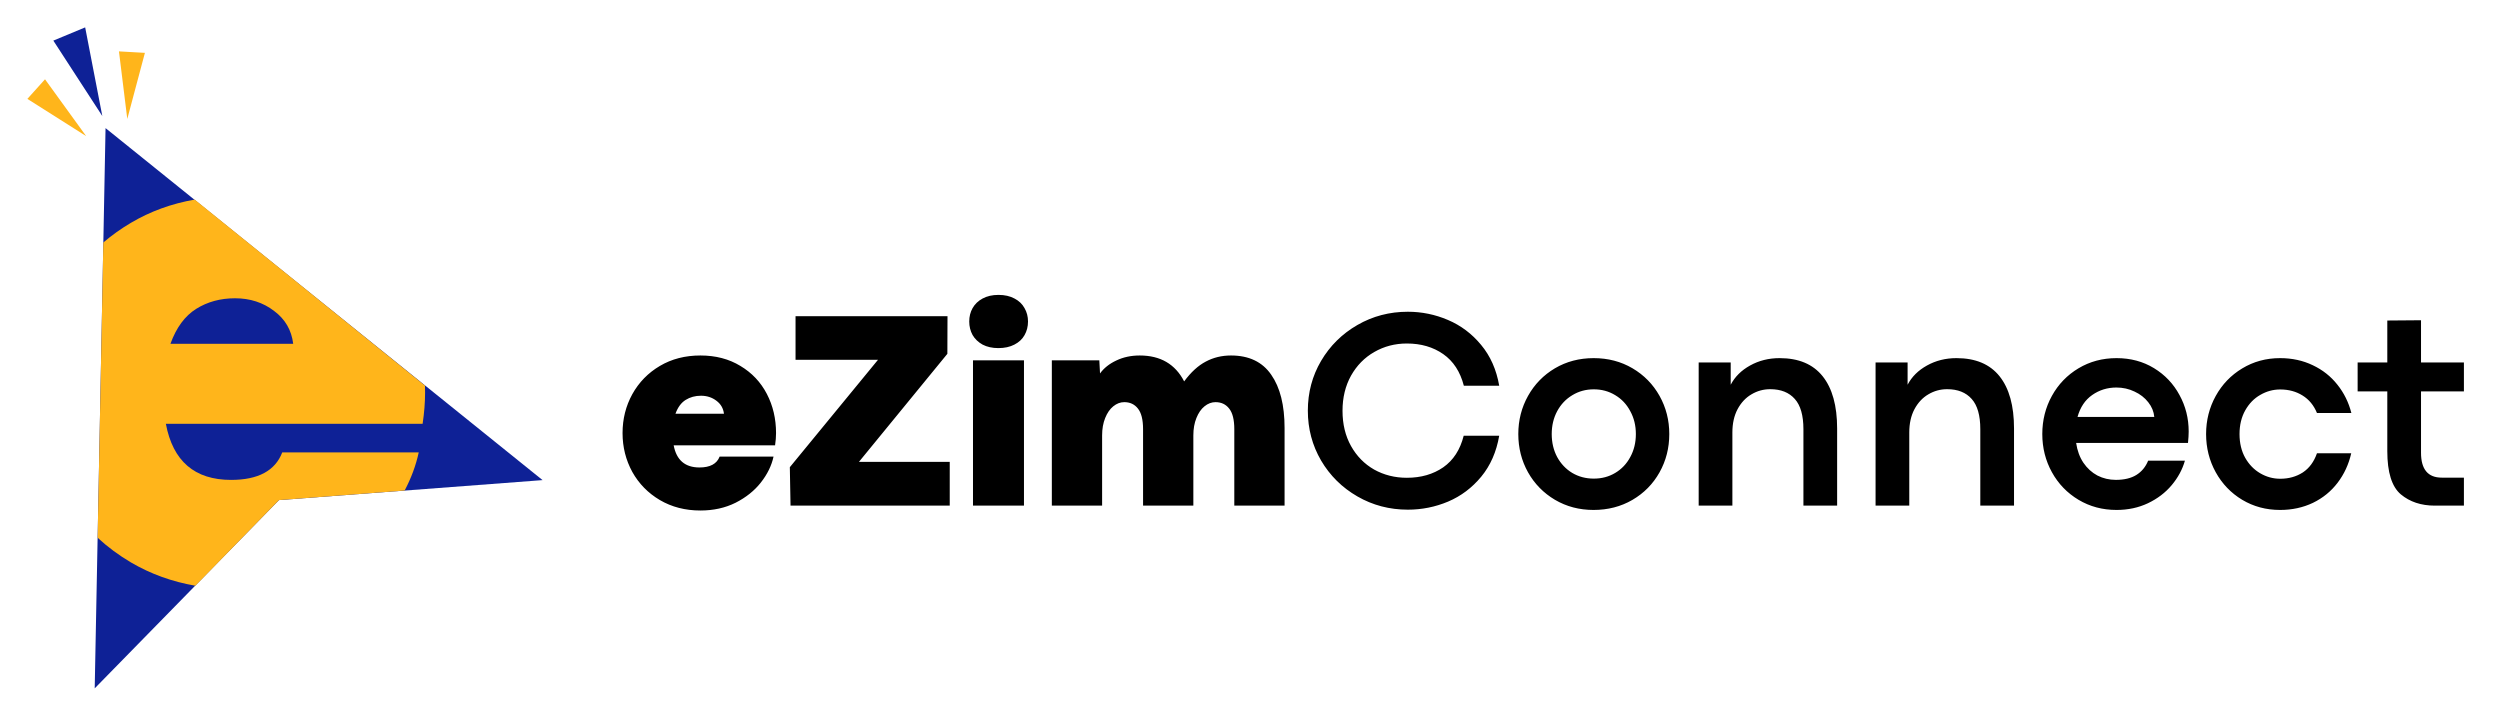 <svg width="2191" height="628" viewBox="0 0 2191 628" fill="none" xmlns="http://www.w3.org/2000/svg">
<path d="M92.5 112.275L83 603.275L244.5 438.275L475.5 420.775L92.5 112.275Z" fill="#0E2196"/>
<path fill-rule="evenodd" clip-rule="evenodd" d="M170.668 174.918C150.422 178.432 131.788 185.215 114.767 195.266C106.054 200.412 97.981 206.163 90.547 212.519L85.551 471.259C94.324 479.373 104.063 486.591 114.767 492.912C132.052 503.04 150.886 509.849 171.268 513.34L244.502 438.276L354.626 429.915C360.39 419.038 364.507 407.893 366.978 396.479H247.363C241.182 412.551 226.243 420.587 202.547 420.587C170.608 420.587 151.548 404.206 145.366 371.443H370.378C371.821 361.759 372.542 352.692 372.542 344.244C372.542 342.122 372.511 340.013 372.451 337.916L170.668 174.918ZM240.255 272.537C249.939 279.749 255.503 289.33 256.945 301.281H149.384C154.536 287.064 162.057 276.864 171.947 270.682C181.838 264.501 193.171 261.41 205.947 261.41C219.134 261.41 230.57 265.119 240.255 272.537Z" fill="#FFB51B"/>
<path d="M74.642 24L89.663 101.679L46.746 35.587L74.642 24Z" fill="#0E2196"/>
<path d="M104.254 45.029L111.55 104.254L127 46.317L104.254 45.029Z" fill="#FFB51B"/>
<path d="M39.45 69.492L75.5 119.276L24 86.659L39.45 69.492Z" fill="#FFB51B"/>
<path d="M680.125 379.538C680.125 382.875 679.84 386.455 679.271 390.28H590.403C592.845 403.22 600.372 409.689 612.986 409.689C622.345 409.689 628.245 406.516 630.687 400.168H677.928C676.219 408.062 672.516 415.63 666.819 422.873C661.204 430.035 653.839 435.935 644.725 440.573C635.61 445.131 625.315 447.409 613.841 447.409C600.576 447.409 588.735 444.357 578.318 438.254C567.983 432.15 559.926 423.931 554.148 413.596C548.452 403.179 545.604 391.826 545.604 379.538C545.604 367.168 548.452 355.816 554.148 345.48C559.926 335.064 567.983 326.804 578.318 320.7C588.654 314.597 600.494 311.545 613.841 311.545C627.187 311.545 638.865 314.597 648.875 320.7C658.966 326.722 666.697 334.901 672.068 345.236C677.439 355.572 680.125 367.006 680.125 379.538ZM634.471 362.57C633.901 357.85 631.704 354.066 627.879 351.218C624.054 348.288 619.537 346.823 614.329 346.823C609.284 346.823 604.808 348.044 600.901 350.485C596.995 352.927 594.025 356.955 591.99 362.57H634.471ZM692.21 409.445L769.48 315.329H697.215V277.121H830.394L830.271 310.08L752.757 404.807H832.347V443.137H692.82L692.21 409.445ZM874.949 305.075C869.66 305.075 865.062 304.058 861.155 302.023C857.33 299.908 854.401 297.1 852.366 293.601C850.413 290.02 849.437 286.073 849.437 281.76C849.437 277.447 850.413 273.54 852.366 270.041C854.401 266.46 857.33 263.653 861.155 261.618C865.062 259.502 869.7 258.444 875.071 258.444C880.524 258.444 885.203 259.502 889.109 261.618C893.016 263.653 895.945 266.46 897.898 270.041C899.933 273.54 900.95 277.447 900.95 281.76C900.95 286.154 899.933 290.142 897.898 293.723C895.945 297.222 892.975 299.989 888.987 302.023C885.081 304.058 880.402 305.075 874.949 305.075ZM852.732 315.817H897.41V443.137H852.732V315.817ZM1078.81 311.545C1094.59 311.545 1106.35 317.16 1114.08 328.391C1121.9 339.54 1125.8 355.124 1125.8 375.144V443.137H1081.74V376.12C1081.74 367.819 1080.23 361.797 1077.22 358.054C1074.29 354.31 1070.3 352.438 1065.26 352.438C1061.84 352.438 1058.62 353.659 1055.61 356.101C1052.68 358.461 1050.32 361.879 1048.53 366.354C1046.74 370.749 1045.85 375.835 1045.85 381.613V443.137H1001.78V376.12C1001.78 367.819 1000.27 361.797 997.264 358.054C994.334 354.31 990.346 352.438 985.301 352.438C981.883 352.438 978.668 353.659 975.657 356.101C972.728 358.461 970.368 361.879 968.577 366.354C966.787 370.749 965.892 375.835 965.892 381.613V443.137H921.824V315.817H963.45L964.061 327.292C967.479 322.572 972.239 318.788 978.343 315.939C984.446 313.01 991.282 311.545 998.851 311.545C1017 311.545 1029.98 319.113 1037.79 334.25C1043.73 326.193 1050.04 320.415 1056.71 316.916C1063.39 313.335 1070.75 311.545 1078.81 311.545ZM1233.84 446.677C1217.8 446.677 1203.07 442.811 1189.65 435.08C1176.22 427.349 1165.6 416.851 1157.79 403.586C1150.06 390.321 1146.19 375.754 1146.19 359.885C1146.19 344.016 1150.06 329.489 1157.79 316.306C1165.6 303.041 1176.22 292.543 1189.65 284.812C1203.07 277.08 1217.8 273.215 1233.84 273.215C1246.04 273.215 1257.76 275.616 1268.99 280.417C1280.3 285.218 1289.99 292.502 1298.04 302.268C1306.18 312.033 1311.47 323.955 1313.91 338.034H1282.91C1279.73 325.746 1273.71 316.509 1264.84 310.324C1255.97 304.139 1245.35 301.047 1232.98 301.047C1222.56 301.047 1213.04 303.529 1204.42 308.493C1195.87 313.376 1189.08 320.293 1184.03 329.245C1179.07 338.197 1176.58 348.451 1176.58 360.007C1176.58 371.726 1179.07 382.02 1184.03 390.891C1189 399.761 1195.75 406.638 1204.29 411.521C1212.92 416.322 1222.48 418.723 1232.98 418.723C1245.35 418.723 1255.97 415.671 1264.84 409.567C1273.71 403.382 1279.69 394.146 1282.79 381.857H1313.91C1311.47 396.018 1306.22 407.98 1298.17 417.746C1290.11 427.512 1280.43 434.795 1269.11 439.597C1257.88 444.317 1246.12 446.677 1233.84 446.677ZM1396.56 446.921C1384.1 446.921 1372.83 443.951 1362.74 438.01C1352.73 432.069 1344.88 424.053 1339.18 413.962C1333.49 403.789 1330.64 392.6 1330.64 380.393C1330.64 368.267 1333.49 357.118 1339.18 346.945C1344.88 336.773 1352.73 328.716 1362.74 322.775C1372.83 316.835 1384.15 313.864 1396.68 313.864C1409.29 313.864 1420.64 316.835 1430.74 322.775C1440.83 328.716 1448.72 336.773 1454.42 346.945C1460.11 357.118 1462.96 368.267 1462.96 380.393C1462.96 392.6 1460.11 403.789 1454.42 413.962C1448.72 424.134 1440.79 432.191 1430.61 438.132C1420.52 443.991 1409.17 446.921 1396.56 446.921ZM1396.8 419.455C1403.8 419.455 1410.06 417.787 1415.6 414.45C1421.21 411.114 1425.61 406.475 1428.78 400.534C1432.04 394.593 1433.67 387.88 1433.67 380.393C1433.67 372.987 1432.04 366.314 1428.78 360.373C1425.61 354.351 1421.21 349.672 1415.6 346.335C1409.98 342.917 1403.72 341.208 1396.8 341.208C1389.88 341.208 1383.62 342.917 1378 346.335C1372.39 349.672 1367.95 354.351 1364.7 360.373C1361.52 366.314 1359.93 372.987 1359.93 380.393C1359.93 387.88 1361.52 394.593 1364.7 400.534C1367.95 406.475 1372.35 411.114 1377.88 414.45C1383.49 417.787 1389.8 419.455 1396.8 419.455ZM1516.79 317.648V337.18C1520.46 330.181 1526.11 324.566 1533.76 320.334C1541.49 316.021 1550.12 313.864 1559.64 313.864C1576.32 313.864 1588.9 319.154 1597.36 329.733C1605.82 340.313 1610.06 355.572 1610.06 375.51V443.137H1580.52V376.12C1580.52 364.076 1577.99 355.246 1572.95 349.631C1567.9 343.934 1560.74 341.086 1551.46 341.086C1545.52 341.086 1540.03 342.591 1534.98 345.603C1529.94 348.532 1525.87 352.886 1522.78 358.664C1519.77 364.361 1518.26 371.156 1518.26 379.05V443.137H1488.72V317.648H1516.79ZM1671.82 317.648V337.18C1675.49 330.181 1681.14 324.566 1688.79 320.334C1696.52 316.021 1705.15 313.864 1714.67 313.864C1731.35 313.864 1743.93 319.154 1752.39 329.733C1760.85 340.313 1765.09 355.572 1765.09 375.51V443.137H1735.54V376.12C1735.54 364.076 1733.02 355.246 1727.98 349.631C1722.93 343.934 1715.77 341.086 1706.49 341.086C1700.55 341.086 1695.06 342.591 1690.01 345.603C1684.97 348.532 1680.9 352.886 1677.81 358.664C1674.79 364.361 1673.29 371.156 1673.29 379.05V443.137H1643.75V317.648H1671.82ZM1918.16 378.195C1918.16 380.962 1917.96 384.299 1917.55 388.205H1819.53C1820.51 394.878 1822.62 400.656 1825.88 405.539C1829.21 410.422 1833.32 414.165 1838.21 416.77C1843.17 419.292 1848.54 420.554 1854.32 420.554C1861.64 420.554 1867.62 419.13 1872.26 416.281C1876.98 413.352 1880.44 409.16 1882.64 403.708H1914.87C1912.67 411.439 1908.8 418.601 1903.27 425.192C1897.74 431.784 1890.78 437.074 1882.4 441.062C1874.09 444.968 1864.94 446.921 1854.93 446.921C1842.64 446.921 1831.53 443.951 1821.6 438.01C1811.68 432.069 1803.9 424.012 1798.29 413.84C1792.67 403.667 1789.87 392.518 1789.87 380.393C1789.87 368.267 1792.67 357.118 1798.29 346.945C1803.9 336.773 1811.68 328.716 1821.6 322.775C1831.53 316.835 1842.64 313.864 1854.93 313.864C1867.22 313.864 1878.16 316.794 1887.77 322.653C1897.37 328.513 1904.82 336.366 1910.11 346.213C1915.48 355.979 1918.16 366.639 1918.16 378.195ZM1888.01 365.378C1887.6 360.739 1885.85 356.467 1882.76 352.561C1879.67 348.573 1875.64 345.44 1870.68 343.161C1865.79 340.801 1860.5 339.621 1854.81 339.621C1846.91 339.621 1839.83 341.818 1833.57 346.213C1827.38 350.526 1823.11 356.914 1820.75 365.378H1888.01ZM1998.24 446.921C1986.03 446.921 1974.97 443.951 1965.04 438.01C1955.19 432.069 1947.46 424.012 1941.84 413.84C1936.23 403.667 1933.42 392.518 1933.42 380.393C1933.42 368.348 1936.23 357.24 1941.84 347.067C1947.46 336.895 1955.19 328.838 1965.04 322.897C1974.97 316.875 1986.03 313.864 1998.24 313.864C2008.74 313.864 2018.3 315.939 2026.93 320.09C2035.55 324.159 2042.76 329.855 2048.53 337.18C2054.31 344.423 2058.38 352.683 2060.74 361.96H2030.59C2027.82 355.205 2023.59 350.078 2017.89 346.579C2012.28 343.08 2005.77 341.33 1998.36 341.33C1992.18 341.33 1986.36 342.917 1980.91 346.091C1975.45 349.183 1971.06 353.7 1967.72 359.641C1964.39 365.581 1962.72 372.499 1962.72 380.393C1962.72 388.368 1964.39 395.326 1967.72 401.267C1971.06 407.126 1975.45 411.643 1980.91 414.816C1986.36 417.99 1992.18 419.577 1998.36 419.577C2005.85 419.577 2012.44 417.746 2018.14 414.084C2023.83 410.34 2027.98 404.725 2030.59 397.238H2060.62C2058.42 406.923 2054.43 415.549 2048.66 423.117C2042.96 430.604 2035.76 436.464 2027.05 440.695C2018.34 444.846 2008.74 446.921 1998.24 446.921ZM2133.86 443.137C2121.9 443.137 2111.97 439.841 2104.08 433.249C2096.18 426.576 2092.23 413.962 2092.23 395.407V343.039H2066.23V317.648H2092.23V280.905L2121.78 280.661V317.648H2159.37V343.039H2121.78V396.75C2121.78 411.317 2127.84 418.601 2139.96 418.601H2159.37V443.137H2133.86Z" fill="black"/>
</svg>
